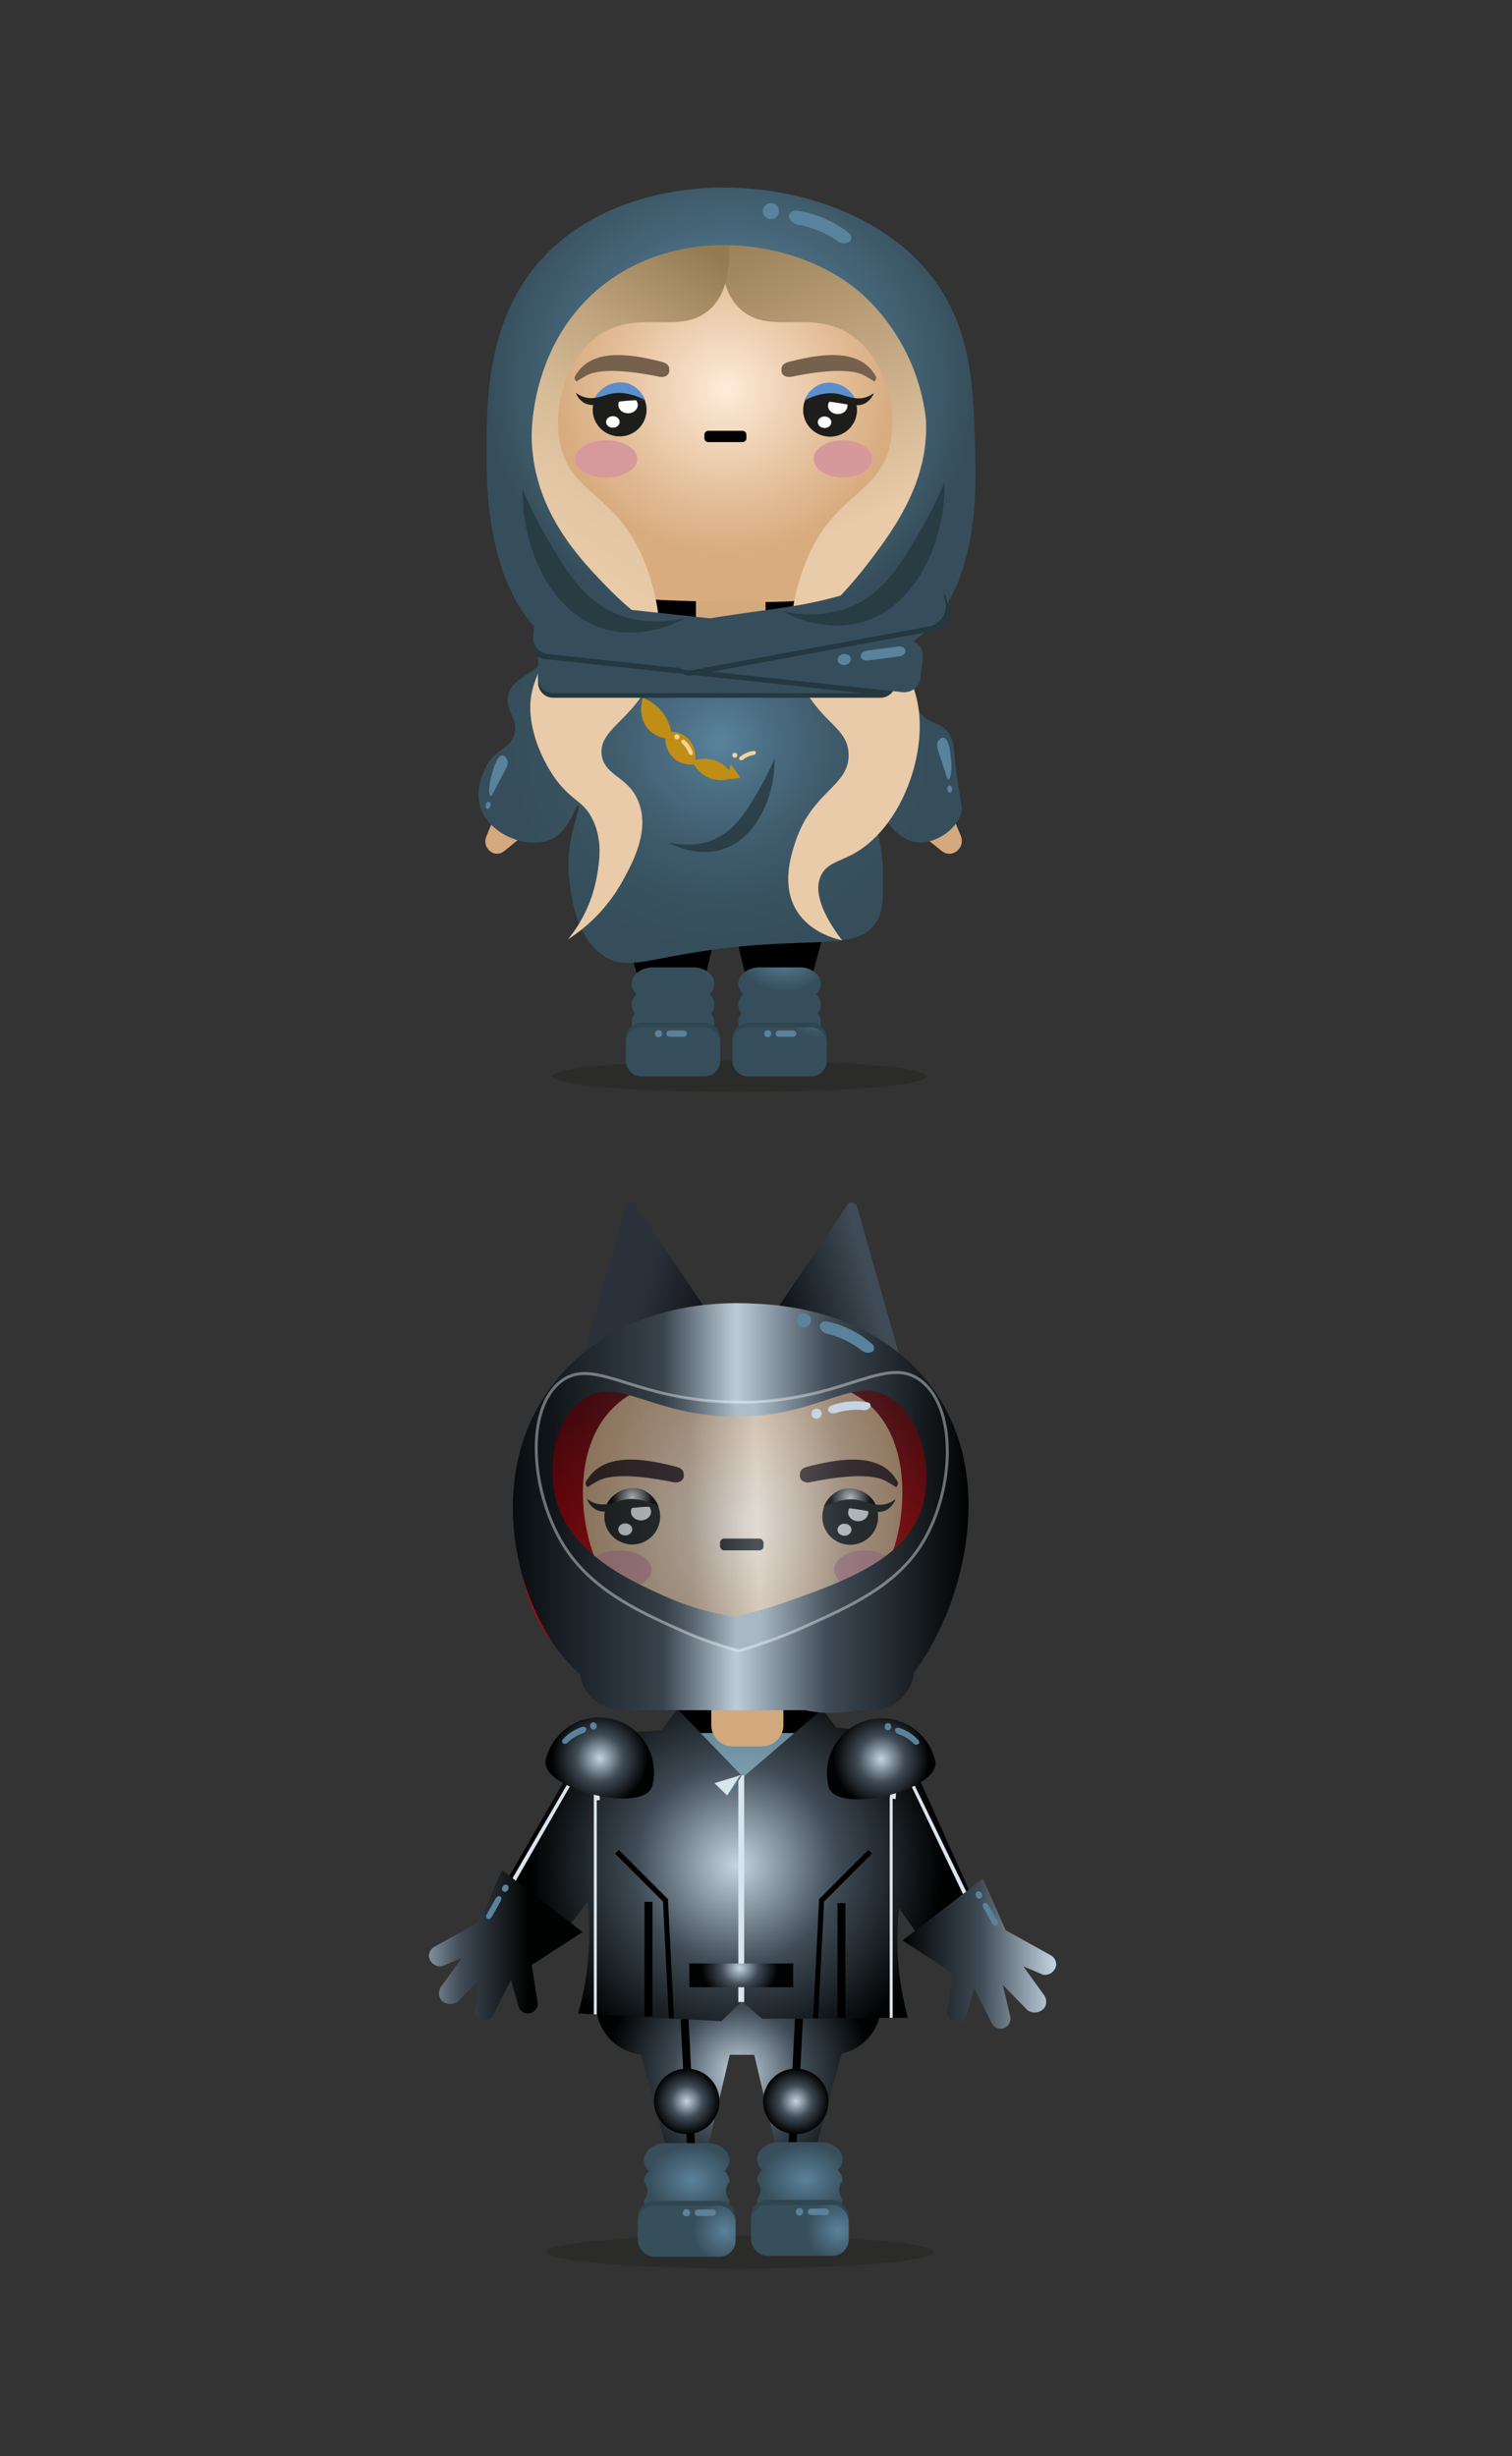 <svg id="Layer_1" data-name="Layer 1" xmlns="http://www.w3.org/2000/svg" xmlns:xlink="http://www.w3.org/1999/xlink" width="516" height="838" viewBox="0 0 516 838"><rect x="0" y="0" width="516" height="838" fill="#333333" stroke="none"/><defs><style>.cls-1{opacity:0.4;}.cls-2{fill:#1d1d1b;}.cls-3{fill:url(#radial-gradient);}.cls-4{fill:#d3a97d;}.cls-5{fill:url(#radial-gradient-2);}.cls-6{fill:#76614d;}.cls-7{fill:#010101;}.cls-8{fill:#fff;}.cls-9{fill:url(#radial-gradient-3);}.cls-10{fill:url(#radial-gradient-4);}.cls-11{fill:#d6999c;}.cls-12{fill:#d5999c;}.cls-13{fill:url(#radial-gradient-5);}.cls-14,.cls-17{fill:#25373f;}.cls-14{isolation:isolate;opacity:0.8;}.cls-15{fill:url(#linear-gradient);}.cls-16{fill:url(#linear-gradient-2);}.cls-18{fill:#364e5b;}.cls-19{fill:url(#radial-gradient-6);}.cls-20{fill:#59839c;}.cls-21{fill:url(#radial-gradient-7);}.cls-22{fill:#2f454f;}.cls-23{fill:url(#radial-gradient-8);}.cls-24{fill:url(#radial-gradient-9);}.cls-25{fill:url(#radial-gradient-10);}.cls-26{fill:url(#radial-gradient-11);}.cls-27{fill:#f4d494;}.cls-28{fill:url(#linear-gradient-3);}.cls-29{fill:url(#linear-gradient-4);}.cls-30{fill:#1d1e1c;}.cls-31{fill:url(#radial-gradient-12);}.cls-32{fill:#d2a87d;}.cls-33{fill:url(#radial-gradient-13);}.cls-34{fill:#351e1e;}.cls-35{fill:url(#radial-gradient-14);}.cls-36{fill:url(#radial-gradient-15);}.cls-37{fill:#d4989b;}.cls-38{fill:#d3989b;}.cls-39{fill:url(#radial-gradient-16);}.cls-40{fill:url(#radial-gradient-17);}.cls-41{fill:url(#radial-gradient-18);}.cls-42{fill:url(#radial-gradient-19);}.cls-43{fill:#d9e5ec;}.cls-44{fill:url(#radial-gradient-20);}.cls-45{fill:url(#radial-gradient-21);}.cls-46{fill:url(#radial-gradient-22);}.cls-47{fill:#5a839b;}.cls-48{fill:#597a86;}.cls-49{fill:url(#linear-gradient-5);}.cls-50{fill:url(#linear-gradient-6);}.cls-51{fill:url(#linear-gradient-7);}.cls-52{fill:url(#linear-gradient-8);}.cls-53{fill:url(#linear-gradient-9);}.cls-54{stroke:#fff;stroke-miterlimit:10;opacity:0.4;fill:url(#linear-gradient-10);}.cls-55{fill:#c6d5e1;}.cls-56{fill:url(#radial-gradient-23);}.cls-57{fill:url(#radial-gradient-24);}.cls-58{fill:url(#radial-gradient-25);}.cls-59{fill:url(#radial-gradient-26);}</style><radialGradient id="radial-gradient" cx="255.12" cy="-4907.47" r="55.08" gradientTransform="matrix(0.91, 0, 0, -0.9, 15.22, -4164.88)" gradientUnits="userSpaceOnUse"><stop offset="0" stop-color="#9ec9ed"/><stop offset="0.19" stop-color="#81a8ca"/><stop offset="0.43" stop-color="#6084a4"/><stop offset="0.65" stop-color="#496989"/><stop offset="0.85" stop-color="#3b5a78"/><stop offset="1" stop-color="#365472"/></radialGradient><radialGradient id="radial-gradient-2" cx="255.32" cy="-4775.23" r="68.06" gradientTransform="matrix(0.91, 0, 0, -0.9, 15.22, -4164.88)" gradientUnits="userSpaceOnUse"><stop offset="0" stop-color="#feecda"/><stop offset="0.15" stop-color="#f7e0c9"/><stop offset="0.67" stop-color="#e1bb94"/><stop offset="0.92" stop-color="#d9ac80"/></radialGradient><radialGradient id="radial-gradient-3" cx="546.84" cy="-4820.99" r="7.26" gradientTransform="matrix(0.91, 0.09, 0.09, -0.9, 244.14, -4247.36)" gradientUnits="userSpaceOnUse"><stop offset="0" stop-color="#fff"/><stop offset="0.11" stop-color="#d9e5f3"/><stop offset="0.24" stop-color="#b3cbe7"/><stop offset="0.37" stop-color="#93b5dd"/><stop offset="0.51" stop-color="#7aa4d5"/><stop offset="0.66" stop-color="#6998cf"/><stop offset="0.81" stop-color="#5e91cc"/><stop offset="1" stop-color="#5b8fcb"/></radialGradient><radialGradient id="radial-gradient-4" cx="-2023.46" cy="-5098.57" r="7.24" gradientTransform="matrix(-0.9, 0.09, -0.09, -0.89, -2075.52, -4244.64)" xlink:href="#radial-gradient-3"/><radialGradient id="radial-gradient-5" cx="253.38" cy="-4908.94" r="79.62" gradientTransform="matrix(0.91, 0, 0, -0.9, 15.22, -4164.88)" gradientUnits="userSpaceOnUse"><stop offset="0" stop-color="#59839c"/><stop offset="0.23" stop-color="#4b6e83"/><stop offset="0.5" stop-color="#405c6d"/><stop offset="0.76" stop-color="#385260"/><stop offset="1" stop-color="#364e5b"/></radialGradient><linearGradient id="linear-gradient" x1="-2107.67" y1="-4837.52" x2="-2058.63" y2="-4732.62" gradientTransform="translate(-1824.27 -4654.3) rotate(180)" gradientUnits="userSpaceOnUse"><stop offset="0" stop-color="#e9cba9"/><stop offset="1" stop-color="#937a51"/></linearGradient><linearGradient id="linear-gradient-2" x1="291.55" y1="-4890.91" x2="379.66" y2="-4752.37" gradientTransform="matrix(1, 0, 0, -1, -117.78, -4654.3)" gradientUnits="userSpaceOnUse"><stop offset="0" stop-color="#e9cba9"/><stop offset="0.27" stop-color="#e9cba9"/><stop offset="0.41" stop-color="#e4c7a4"/><stop offset="0.58" stop-color="#d7ba96"/><stop offset="0.75" stop-color="#c0a57f"/><stop offset="0.93" stop-color="#a1875f"/><stop offset="1" stop-color="#937a51"/></linearGradient><radialGradient id="radial-gradient-6" cx="257.35" cy="-4773.93" r="91.37" gradientTransform="matrix(0.91, 0, 0, -0.9, 15.22, -4164.88)" gradientUnits="userSpaceOnUse"><stop offset="0" stop-color="#59839c"/><stop offset="0.22" stop-color="#567e96"/><stop offset="0.52" stop-color="#4c7084"/><stop offset="0.87" stop-color="#3d5867"/><stop offset="1" stop-color="#364e5b"/></radialGradient><radialGradient id="radial-gradient-7" cx="12.39" cy="-4990.85" r="12.74" gradientTransform="matrix(1.17, 0, 0, -0.9, 253.31, -4164.88)" gradientUnits="userSpaceOnUse"><stop offset="0" stop-color="#59839c"/><stop offset="0.51" stop-color="#466679"/><stop offset="1" stop-color="#364e5b"/></radialGradient><radialGradient id="radial-gradient-8" cx="289.45" cy="-5009.34" r="11.74" gradientTransform="matrix(0.91, 0, 0, -0.9, 15.22, -4164.88)" xlink:href="#radial-gradient-7"/><radialGradient id="radial-gradient-9" cx="258.35" cy="-4990.85" r="12.74" gradientTransform="matrix(0.91, 0, 0, -0.9, 15.22, -4164.88)" xlink:href="#radial-gradient-7"/><radialGradient id="radial-gradient-10" cx="258.35" cy="-5009.34" r="11.74" gradientTransform="matrix(0.91, 0, 0, -0.9, 15.22, -4164.88)" xlink:href="#radial-gradient-7"/><radialGradient id="radial-gradient-11" cx="1162.93" cy="-5063.83" fx="1175.373" fy="-5045.554" r="22.1" gradientTransform="matrix(0.83, 0.31, 0.32, -0.85, 890.89, -4388.93)" gradientUnits="userSpaceOnUse"><stop offset="0" stop-color="#edc95c"/><stop offset="0.38" stop-color="#dbb140"/><stop offset="1" stop-color="#c08d15"/></radialGradient><linearGradient id="linear-gradient-3" x1="-589.76" y1="315.57" x2="-547.53" y2="315.57" gradientTransform="matrix(0.91, -0.26, 0.3, 1.06, 700.29, -39.25)" gradientUnits="userSpaceOnUse"><stop offset="0" stop-color="#010202"/><stop offset="1" stop-color="#3f4b56"/></linearGradient><linearGradient id="linear-gradient-4" x1="-2973.98" y1="-263.34" x2="-2931.76" y2="-263.34" gradientTransform="matrix(-0.91, -0.26, -0.3, 1.06, -2529.57, -39.25)" gradientUnits="userSpaceOnUse"><stop offset="0" stop-color="#010202"/><stop offset="1" stop-color="#2c323c"/></linearGradient><radialGradient id="radial-gradient-12" cx="252.96" cy="644.43" r="103.83" gradientUnits="userSpaceOnUse"><stop offset="0" stop-color="#a3cde1"/><stop offset="1" stop-color="#374e5b"/></radialGradient><radialGradient id="radial-gradient-13" cx="253.15" cy="-5176.01" r="64.14" gradientTransform="matrix(1, 0, 0, -1, 0, -4656.19)" gradientUnits="userSpaceOnUse"><stop offset="0" stop-color="#fdebd9"/><stop offset="0.15" stop-color="#f6dfc8"/><stop offset="0.67" stop-color="#e0ba94"/><stop offset="0.92" stop-color="#d8ab80"/></radialGradient><radialGradient id="radial-gradient-14" cx="290.14" cy="511" r="6.75" gradientUnits="userSpaceOnUse"><stop offset="0" stop-color="#fff"/><stop offset="1"/></radialGradient><radialGradient id="radial-gradient-15" cx="215.77" cy="510.9" r="6.75" xlink:href="#radial-gradient-14"/><radialGradient id="radial-gradient-16" cx="252.03" cy="707.36" r="44.93" gradientUnits="userSpaceOnUse"><stop offset="0" stop-color="#c4d5e1"/><stop offset="0.49" stop-color="#3f4b56"/><stop offset="1" stop-color="#010202"/></radialGradient><radialGradient id="radial-gradient-17" cx="234.35" cy="716.98" r="11.17" xlink:href="#radial-gradient-16"/><radialGradient id="radial-gradient-18" cx="271.59" cy="716.98" r="11.17" xlink:href="#radial-gradient-16"/><radialGradient id="radial-gradient-19" cx="251.27" cy="636.35" r="70" xlink:href="#radial-gradient-16"/><radialGradient id="radial-gradient-20" cx="350.35" cy="1299.79" r="14.04" gradientTransform="translate(-69.92 -394.32) scale(0.92 0.82)" xlink:href="#radial-gradient-16"/><radialGradient id="radial-gradient-21" cx="204.66" cy="599.88" r="16.31" xlink:href="#radial-gradient-16"/><radialGradient id="radial-gradient-22" cx="-1877.43" cy="600.2" r="16.31" gradientTransform="matrix(-1, 0, 0, 1, -1576.68, 0)" xlink:href="#radial-gradient-16"/><linearGradient id="linear-gradient-5" x1="135.29" y1="663.69" x2="180.18" y2="663.69" xlink:href="#radial-gradient-16"/><linearGradient id="linear-gradient-6" x1="-1781.83" y1="666.58" x2="-1729.34" y2="666.58" gradientTransform="matrix(-1, 0, 0, 1, -1421.39, 0)" xlink:href="#radial-gradient-16"/><linearGradient id="linear-gradient-7" x1="-1888.92" y1="566.62" x2="-1888.21" y2="451.6" gradientTransform="matrix(-1, 0, 0, 1, -1672.82, 0)" gradientUnits="userSpaceOnUse"><stop offset="0.01" stop-color="#570005"/><stop offset="0.02" stop-color="#680005"/><stop offset="0.04" stop-color="#8e0005"/><stop offset="0.06" stop-color="#ab0005"/><stop offset="0.08" stop-color="#c00005"/><stop offset="0.09" stop-color="#cd0005"/><stop offset="0.11" stop-color="#d10005"/><stop offset="0.26" stop-color="#bc0005"/><stop offset="0.58" stop-color="#850005"/><stop offset="1" stop-color="#330106"/></linearGradient><linearGradient id="linear-gradient-8" x1="101.44" y1="561.23" x2="113.54" y2="449.26" gradientTransform="translate(180.65)" xlink:href="#linear-gradient-7"/><linearGradient id="linear-gradient-9" x1="165.88" y1="574.54" x2="319.83" y2="574.54" gradientTransform="translate(7.47 -48.23) scale(1.01 0.98)" gradientUnits="userSpaceOnUse"><stop offset="0" stop-color="#080c0f"/><stop offset="0.33" stop-color="#38434d"/><stop offset="0.49" stop-color="#bccdd9"/><stop offset="0.69" stop-color="#3f4b56"/><stop offset="1" stop-color="#010202"/></linearGradient><linearGradient id="linear-gradient-10" x1="188.44" y1="516.77" x2="331.41" y2="513.46" gradientTransform="matrix(1, 0, 0, 1, 0, 0)" xlink:href="#linear-gradient-9"/><radialGradient id="radial-gradient-23" cx="96.77" cy="-5399.74" r="12.01" gradientTransform="matrix(1.29, 0, 0, -1, 149.99, -4656.19)" gradientUnits="userSpaceOnUse"><stop offset="0" stop-color="#5a839b"/><stop offset="0.51" stop-color="#486679"/><stop offset="1" stop-color="#374e5b"/></radialGradient><radialGradient id="radial-gradient-24" cx="285.96" cy="-5417.16" r="11.06" gradientTransform="matrix(1, 0, 0, -1, 0, -4656.19)" xlink:href="#radial-gradient-23"/><radialGradient id="radial-gradient-25" cx="66.84" cy="-5400.05" r="12.01" xlink:href="#radial-gradient-23"/><radialGradient id="radial-gradient-26" cx="247.36" cy="-5417.48" r="11.06" gradientTransform="matrix(1, 0, 0, -1, 0, -4656.19)" xlink:href="#radial-gradient-23"/></defs><g id="Layer_2" data-name="Layer 2"><g class="cls-1"><ellipse class="cls-2" cx="252.38" cy="367.23" rx="63.85" ry="5.36"/></g></g><g id="Layer_5" data-name="Layer 5"><path d="M200.9,125.67h93a7.47,7.47,0,0,1,7.51,7.44v86.26a7.48,7.48,0,0,1-7.51,7.45h-93a7.48,7.48,0,0,1-7.51-7.45V133.11A7.47,7.47,0,0,1,200.9,125.67Z"/></g><g id="Layer_1-2" data-name="Layer 1"><path d="M225.86,363.15l-13-47.09a3.88,3.88,0,0,1,2.64-4.82,3.76,3.76,0,0,1,.94-.15l24.35-.95a4.18,4.18,0,0,1,4.31,4.05,3.88,3.88,0,0,1-.1,1l-11.42,48.05C232.69,367.28,227,367.2,225.86,363.15Z"/><path d="M269.16,362.07,282,315.23a3.85,3.85,0,0,0-2.6-4.8,4,4,0,0,0-1-.17l-24.21-.92a4.16,4.16,0,0,0-4.29,4,4,4,0,0,0,.1,1l11.35,47.79C262.39,366.17,268.06,366.09,269.16,362.07Z"/><path class="cls-3" d="M218.65,216H276.1A20.13,20.13,0,0,1,296.3,236v61.72a20.13,20.13,0,0,1-20.2,20.05H218.65a20.13,20.13,0,0,1-20.2-20.05V236A20.13,20.13,0,0,1,218.65,216Z"/><path class="cls-4" d="M166,285.35l19.17-46.63a3.88,3.88,0,0,1,5-2.29,3.79,3.79,0,0,1,1,.52L211,251.61a4.37,4.37,0,0,1,.79,6.17,4.92,4.92,0,0,1-.63.66l-39.05,31.94C168.81,293.05,164.33,289.35,166,285.35Z"/><path class="cls-4" d="M327.88,285.16,307.71,237.1a4.13,4.13,0,0,0-5.31-2.37,3.75,3.75,0,0,0-.95.5l-20.92,15.15a4.45,4.45,0,0,0-.89,6.27,4.7,4.7,0,0,0,.73.75l41.07,33C324.9,293.1,329.61,289.3,327.88,285.16Z"/><path class="cls-4" d="M244.32,195.59h10.13a6.8,6.8,0,0,1,6.82,6.77v9a6.8,6.8,0,0,1-6.82,6.77H244.32a6.8,6.8,0,0,1-6.82-6.77v-9A6.8,6.8,0,0,1,244.32,195.59Z"/><path class="cls-5" d="M268.91,205.22c-10.79.44-31.62.05-42.76-.48-24.87-1.18-48.46-20.06-43.11-46.07a143,143,0,0,0,2.32-24.93c-.24-25.71,15.79-44,42.49-44.22,12-.08,29.8.4,42.88.39,29.2,0,45.46,20.55,40.86,48.64-1.21,7.35-.41,15.91.73,22.41C316.66,185.77,293,204.22,268.91,205.22Z"/><path class="cls-6" d="M196.72,130.19a2,2,0,0,1-.63-1.49c.12-.25.25-.5.38-.74.33-.57.77-1.09,1.14-1.65l.4-.43c6.44-7.22,19.18-4.58,27.58-2.49,2.12.54,2.86,1.25,2.83,3.06s-1.87,2.41-3.42,2.1c-5.67-1.16-20.15-3.85-25.69.07A22.58,22.58,0,0,0,196.72,130.19Z"/><path class="cls-6" d="M298.39,130.19a2,2,0,0,0,.63-1.49c-.12-.25-.24-.5-.38-.74-.33-.57-.77-1.09-1.14-1.65l-.4-.43c-6.43-7.22-19.18-4.58-27.58-2.49-2.12.54-2.86,1.25-2.83,3.06s1.87,2.41,3.42,2.1c5.67-1.16,20.16-3.85,25.69.07A23.48,23.48,0,0,1,298.39,130.19Z"/><path class="cls-7" d="M241.71,147H253.4a1.32,1.32,0,0,1,1.32,1.31v1.22a1.31,1.31,0,0,1-1.32,1.31H241.71a1.31,1.31,0,0,1-1.32-1.31v-1.22A1.32,1.32,0,0,1,241.71,147Z"/><ellipse class="cls-2" cx="283.28" cy="139.88" rx="9.19" ry="9.12"/><ellipse class="cls-8" cx="285.91" cy="138.45" rx="3.32" ry="2.84"/><ellipse class="cls-8" cx="281.4" cy="144.07" rx="2.31" ry="1.97"/><path class="cls-9" d="M274.58,136.61a9.66,9.66,0,0,1,5.3-5.49c4.38-1.66,9.27.67,11.3,3.83a7.36,7.36,0,0,1,.79,1.65Z"/><path class="cls-2" d="M274.58,136.58c5.43-2.71,9.29-2.66,11.82-2.1,2.7.62,5.63,2.17,9.1,1.05a8.91,8.91,0,0,0,2.74-1.45,7.07,7.07,0,0,1-2.51,3.23c-2.6,1.74-5.67.73-10.77,0A73.62,73.62,0,0,0,274.58,136.58Z"/><ellipse class="cls-2" cx="211.46" cy="139.78" rx="9.19" ry="9.12"/><ellipse class="cls-8" cx="214.34" cy="138.18" rx="3.32" ry="2.84"/><ellipse class="cls-8" cx="209.15" cy="143.97" rx="2.31" ry="1.97"/><path class="cls-10" d="M220.16,136.52a9.71,9.71,0,0,0-5.3-5.5c-4.38-1.66-9.28.67-11.31,3.84a7.05,7.05,0,0,0-.78,1.64Z"/><path class="cls-2" d="M220.16,136.48c-5.44-2.71-9.29-2.66-11.83-2.09-2.69.62-5.63,2.16-9.1,1.05A9.1,9.1,0,0,1,196.5,134a6.93,6.93,0,0,0,2.5,3.23c2.61,1.75,5.67.73,10.77,0A73.65,73.65,0,0,1,220.16,136.48Z"/><ellipse class="cls-11" cx="206.84" cy="156.59" rx="10.63" ry="6.36"/><ellipse class="cls-12" cx="287.65" cy="156.59" rx="9.98" ry="6.36"/></g><g id="Layer_6" data-name="Layer 6"><path class="cls-13" d="M164.06,275.74c-2.59-7.6,2.42-15.21,2.7-15.64,3.4-5,6.93-4.59,8.55-8.93,2.14-5.71-3.23-8.45-1.8-14.27,1.29-5.24,6.13-5.2,17.1-15.19,5.8-5.28,4.54-5.38,7.66-7.59,7.5-5.36,20.77-9,28.35-3.58,7.31,5.25,3.6,14.84,11.26,19.21,5.81,3.32,13.13.75,15.3,0,12.85-4.5,12.09-16.27,22.95-19.21,9.48-2.56,19.22,3.92,22.06,5.81a29.37,29.37,0,0,1,10.35,10.71c3.88,7.32,1.37,11.51,5.85,16.53,3.76,4.22,6.55,2.42,9.45,6.7,1.88,2.75,1.38,4.26,2.7,14.28,1.37,10.38,2.25,10.92,1.35,13.4-2,5.59-9.2,10.23-15.3,9.38-9.58-1.36-14.18-15.92-15.75-15.19-1.42.66,4.51,11.6,4.5,26.8,0,8.07,0,12.07-2.25,15.63-6.08,9.66-20.51,5.22-51.76,8.93-26.16,3.11-33.51,8.3-41.86,2.24-9-6.52-10.54-19.87-11.25-25.91-1.54-13.16,4.4-24.56,3.12-25-1.07-.38-2.76,8.65-9.45,11.61C180.38,289.8,167.25,285.09,164.06,275.74Z"/><path class="cls-14" d="M264.33,258.84a40.66,40.66,0,0,1-2.67,15c-1,2.42-4,9.81-10.87,14-10.22,6.21-21,.55-22.72-.37,5,1.12,12.46,1.59,19.12-3,5-3.44,8.13-8.69,11.82-15A88.53,88.53,0,0,0,264.33,258.84Z"/></g><g id="Layer_3" data-name="Layer 3"><path class="cls-15" d="M247.24,75.33c-1.76,10.55-2.06,23.32,5.47,30.2,10,9.17,24.7-.45,38.09,9,10.66,7.51,15.47,23.58,13.17,36.12-3.31,18-18.67,17.26-28.29,39.48-1.77,4.11-11.26,26.92-1.2,44.87,6.83,12.24,15.14,13.65,15.12,22.72,0,10.64-12.47,12.26-18.14,29.49-1.53,4.64-4.94,15,.53,23.7,4.46,7.06,12.42,9.27,15.39,9.93-5.15-6.83-10.26-15.7-7.19-22.14,2-4.14,6.11-4.67,10.92-7.28,15.14-8.22,23.76-29.91,22.69-46.51-.91-13.88-7.76-17.38-5.44-28.56,1.82-8.79,7.5-9,14.18-18.77,17.93-26.16,5.42-65.68,2.3-75.55-1-3-2.11-6.09-2.11-6.09-1-2.72-5.55-14.46-11.26-22.52-2.18-3.11-12.27-17.46-31.16-21.81C264.89,68,252.08,73.11,247.24,75.33Z"/><path class="cls-16" d="M247.74,75.33c1.77,10.55,2.06,23.32-5.46,30.2-10,9.17-24.7-.45-38.09,9C193.52,122,188.72,138.09,191,150.63c3.29,18,18.67,17.26,28.27,39.48,1.78,4.11,11.26,26.92,1.22,44.87-6.26,11.17-16.27,14.64-15.13,22.72,1,7.19,9.38,7.14,12.71,16.32,3.59,9.85-2.21,20.4-5.73,26.81a55.56,55.56,0,0,1-18.52,19.69,46.75,46.75,0,0,0,9.81-21.18c.88-5,2.18-12.41-1.38-19.71-3-6.2-6.46-6-11.88-12.81-.51-.62-7.77-9.93-9.19-21.94-1.51-12.73,5.48-16.28,5.44-28.55,0-10.62-4.24-12.16-10.69-29.39-1-2.56-13.76-37.83-5.78-64.93.89-3,2-5.93,2.11-6.09,1.38-3.46,5.8-13.73,17.23-25.51,9.89-10.19,15.49-16,25.15-18.82C229.07,67.34,242.22,72.66,247.74,75.33Z"/></g><g id="Layer_4" data-name="Layer 4"><path class="cls-17" d="M188.85,221.44H300.44a5.21,5.21,0,0,1,5.23,5.19v6.26a5.21,5.21,0,0,1-5.23,5.19H188.85a5.21,5.21,0,0,1-5.22-5.19v-6.26A5.2,5.2,0,0,1,188.85,221.44Z"/><path class="cls-18" d="M188.85,219.88H300.44a5.21,5.21,0,0,1,5.23,5.19v6.25a5.21,5.21,0,0,1-5.23,5.19H188.85a5.2,5.2,0,0,1-5.22-5.19v-6.25A5.2,5.2,0,0,1,188.85,219.88Z"/><path class="cls-19" d="M255.79,228.19a143.21,143.21,0,0,0,40.1-35.53c8.76-11.45,20.7-27.45,20.15-48.06,0-.87-.06-1.55-.08-1.86a68.47,68.47,0,0,0-20.33-41.05C275.18,81.94,233,75.23,205.12,97.83c-24,19.45-23.73,49.54-23.68,51.7.63,25.06,16.5,41.3,26.6,51.64a108.86,108.86,0,0,0,43.62,27h-28c-7.87.8-19.73.67-30.79-5.69-27.12-15.63-26.89-55.83-26.81-70.14.09-16.61.25-44.75,20-65.25,33-34.3,103.24-29,131.57,6.83,14,17.67,14.56,38.72,15.08,57.46.5,17.55,1.46,51.26-21.47,67.81-9.74,7-20.64,8.69-28.14,8.95Z"/><path class="cls-17" d="M187.72,209.35l113.94,12.23a4.87,4.87,0,0,1,4.35,5.36l-.63,5.84a4.9,4.9,0,0,1-5.41,4.31L186,224.87a4.87,4.87,0,0,1-4.35-5.36l.63-5.84A4.91,4.91,0,0,1,187.72,209.35Z"/><path class="cls-18" d="M188.92,205.24l121,13a5.62,5.62,0,0,1,5,6.19l-.73,6.73a5.66,5.66,0,0,1-6.24,5l-121-13a5.63,5.63,0,0,1-5-6.19l.74-6.74A5.65,5.65,0,0,1,188.92,205.24Z"/><path class="cls-17" d="M233.53,216.69,318,201.11a4.39,4.39,0,0,1,5.12,3.5l1,5.16a4.36,4.36,0,0,1-3.52,5.09l-84.45,15.58A4.4,4.4,0,0,1,231,227l-1-5.17A4.38,4.38,0,0,1,233.53,216.69Z"/><path class="cls-18" d="M317,213.75l-80.55,14.86a7.06,7.06,0,0,1-8.26-5.59l-1.31-7c-.71-3.81,28.69-6.76,44-9.25A144.19,144.19,0,0,0,313.05,193a7.31,7.31,0,0,1,5.31,1.11,7,7,0,0,1,2.95,4.5l1.31,7A7,7,0,0,1,317,213.75Z"/><path class="cls-14" d="M322.36,164.48a62.55,62.55,0,0,1-4.1,23.08c-1.46,3.73-6.08,15.05-16.69,21.47-15.68,9.49-32.25.85-34.86-.57,7.72,1.73,19.12,2.44,29.34-4.54,7.72-5.27,12.47-13.37,18.14-23A137.5,137.5,0,0,0,322.36,164.48Z"/><path class="cls-14" d="M178.34,166.9a62.55,62.55,0,0,0,4.1,23.08c1.46,3.73,6.08,15.06,16.69,21.47,15.68,9.49,32.25.85,34.86-.57-7.71,1.73-19.12,2.44-29.34-4.53-7.72-5.28-12.47-13.37-18.14-23.06A136,136,0,0,1,178.34,166.9Z"/><path class="cls-20" d="M322,251.69c2,.29,2.43,6.17,2.5,6.92.45,3.92.05,7.19-.89,7.29-.46.05-.57-1.29-2.5-6.91-1.1-3.19-1.78-4.81-.92-6.15C320.56,252.28,321.29,251.56,322,251.69Z"/><ellipse class="cls-20" cx="324.09" cy="269.25" rx="0.81" ry="1.23" transform="translate(-28.7 38.88) rotate(-6.58)"/><path class="cls-20" d="M171.45,257.76c-2,0-3.39,5.7-3.6,6.42-1.08,3.8-1.25,7.09-.3,7.35.45.12.77-1.19,3.6-6.42,1.61-3,2.54-4.47,1.91-5.92C172.81,258.6,172.2,257.78,171.45,257.76Z"/><ellipse class="cls-20" cx="166.57" cy="274.81" rx="1.23" ry="0.81" transform="translate(-143.58 358.89) rotate(-73.95)"/><path class="cls-21" d="M278.48,339.21a4.87,4.87,0,0,0,1.67-3.55c0-3.07-3.24-5.59-7.21-5.59H259.18c-4,0-7.22,2.48-7.22,5.59a4.9,4.9,0,0,0,1.67,3.55,4.87,4.87,0,0,0-1.67,3.55,4.66,4.66,0,0,0,1.12,3,4.63,4.63,0,0,0-1.12,3c0,3.06,3.24,5.59,7.22,5.59h13.76c4,0,7.21-2.48,7.21-5.59a4.7,4.7,0,0,0-1.13-3,4.73,4.73,0,0,0,1.13-3A4.87,4.87,0,0,0,278.48,339.21Z"/><path class="cls-22" d="M255.37,349h21.39a5.4,5.4,0,0,1,5.42,5.38v6a5.4,5.4,0,0,1-5.42,5.38H255.37a5.39,5.39,0,0,1-5.41-5.38v-6A5.39,5.39,0,0,1,255.37,349Z"/><path class="cls-23" d="M255.37,350.52h21.39a5.39,5.39,0,0,1,5.42,5.37v6a5.39,5.39,0,0,1-5.42,5.37H255.37a5.39,5.39,0,0,1-5.41-5.37v-6A5.39,5.39,0,0,1,255.37,350.52Z"/><path class="cls-24" d="M242.11,339.21a4.87,4.87,0,0,0,1.67-3.55c0-3.07-3.24-5.59-7.21-5.59H222.81c-4,0-7.22,2.48-7.22,5.59a4.88,4.88,0,0,0,1.68,3.55,4.84,4.84,0,0,0-1.68,3.55,4.73,4.73,0,0,0,1.13,3,4.7,4.7,0,0,0-1.13,3c0,3.06,3.25,5.59,7.22,5.59h13.76c4,0,7.21-2.48,7.21-5.59a4.63,4.63,0,0,0-1.12-3,4.66,4.66,0,0,0,1.12-3A4.87,4.87,0,0,0,242.11,339.21Z"/><path class="cls-22" d="M219,349h21.39a5.4,5.4,0,0,1,5.42,5.38v6a5.4,5.4,0,0,1-5.42,5.38H219a5.39,5.39,0,0,1-5.41-5.38v-6A5.39,5.39,0,0,1,219,349Z"/><path class="cls-25" d="M219,350.52h21.39a5.39,5.39,0,0,1,5.42,5.37v6a5.39,5.39,0,0,1-5.42,5.37H219a5.39,5.39,0,0,1-5.41-5.37v-6A5.39,5.39,0,0,1,219,350.52Z"/><path class="cls-26" d="M219.39,238.08a15.64,15.64,0,0,1,9.69,11.55,8.59,8.59,0,0,1,6.37,3.1,9,9,0,0,1,1.81,6.61,11.27,11.27,0,0,1,7,.24,11.07,11.07,0,0,1,4.57,3.24,8.22,8.22,0,0,1,9.68-7,8.1,8.1,0,0,1,2.5-5.28,7.76,7.76,0,0,1,5.56-2.08,12.28,12.28,0,0,1,9.22-10.39c1.25,3.89.35,7.89-2.31,10.09a8.33,8.33,0,0,1-4.95,1.8,9.27,9.27,0,0,1-2.62,5,9,9,0,0,1-5.21,2.49,12.42,12.42,0,0,1-5.44,6.72,12.28,12.28,0,0,1-6.46,1.62,10.65,10.65,0,0,1-6.15-.14,10.76,10.76,0,0,1-5.82-4.85,8.87,8.87,0,0,1-6.69-1.91,9.24,9.24,0,0,1-3.09-7,10.21,10.21,0,0,1-5.9-3.22C217.26,244.25,219.3,238.32,219.39,238.08Z"/><path class="cls-27" d="M257.32,257.57a7.88,7.88,0,0,0-2.21.69,8,8,0,0,0-1.62,1,.85.85,0,0,1-1.18-.17l0,0a.74.74,0,0,1,.15-.79,8.8,8.8,0,0,1,5-2.1.73.73,0,0,1,.49.38A.86.86,0,0,1,257.32,257.57Z"/><path class="cls-27" d="M249.92,257.8v-.09a.79.79,0,0,1,.73-.86h.1a.8.8,0,0,1,.87.72v.09a.81.81,0,0,1-.73.87h-.09A.81.81,0,0,1,249.92,257.8Z"/><path class="cls-27" d="M235.06,257.14a8.18,8.18,0,0,0-1.05-2.06,8.43,8.43,0,0,0-1.25-1.42.82.82,0,0,1,0-1.17l0,0a.8.8,0,0,1,.82,0A8.86,8.86,0,0,1,236.5,257a.76.76,0,0,1-.3.54A.89.89,0,0,1,235.06,257.14Z"/><path class="cls-27" d="M230.74,250.59l.1,0a.8.8,0,0,1,1,.57l0,.09a.79.79,0,0,1-.57,1l-.09,0a.8.8,0,0,1-1-.57l0-.09A.8.8,0,0,1,230.74,250.59Z"/><path class="cls-20" d="M265.81,351.63h4.83a1.06,1.06,0,0,1,1.07,1.06h0a1.06,1.06,0,0,1-1.07,1.05h-4.83a1.06,1.06,0,0,1-1.07-1.05h0A1.06,1.06,0,0,1,265.81,351.63Z"/><path class="cls-20" d="M263.13,352.22h0a1.2,1.2,0,0,1-.65,1.58h0a1.22,1.22,0,0,1-1.59-.65h0a1.19,1.19,0,0,1,.65-1.57h0A1.22,1.22,0,0,1,263.13,352.22Z"/><path class="cls-20" d="M228.51,351.63h4.83a1.06,1.06,0,0,1,1.07,1.06h0a1.05,1.05,0,0,1-1.07,1.05h-4.83a1.06,1.06,0,0,1-1.07-1.05h0A1.06,1.06,0,0,1,228.51,351.63Z"/><path class="cls-20" d="M225.83,352.22h0a1.2,1.2,0,0,1-.65,1.58h0a1.22,1.22,0,0,1-1.59-.65h0a1.21,1.21,0,0,1,.65-1.57h0A1.22,1.22,0,0,1,225.83,352.22Z"/><path class="cls-20" d="M286.27,82.58a34.54,34.54,0,0,0-14.3-6c-2-.55-3-2.29-2.62-3.42a2.49,2.49,0,0,1,2.44-1.3,37.09,37.09,0,0,1,18.32,8,2.37,2.37,0,0,1,.26,2C289.86,82.91,288.09,83.37,286.27,82.58Z"/><path class="cls-20" d="M261.18,70.08h0a2.75,2.75,0,0,1,3.87.08h0A2.7,2.7,0,0,1,265,74h0a2.75,2.75,0,0,1-3.87-.08h0A2.71,2.71,0,0,1,261.18,70.08Z"/><path class="cls-20" d="M306.51,220.6,295.9,222c-1.28.16-2.27,1-2.19,2h0c.08.91,1.2,1.52,2.51,1.36l10.58-1.36c1.29-.16,2.28-1,2.19-2h0C308.91,221,307.79,220.43,306.51,220.6Z"/><path class="cls-20" d="M290.16,224.1h0a2.39,2.39,0,0,0-3-.71h0a1.82,1.82,0,0,0-1.08,2.54h0a2.39,2.39,0,0,0,3,.72h0A1.83,1.83,0,0,0,290.16,224.1Z"/></g><path class="cls-28" d="M262.84,450,289.28,411c.88-1.31,2.77-.79,3.25.88l14.61,51.29c.44,1.56-.7,3-2.08,2.55l-41-12.23A2.35,2.35,0,0,1,262.84,450Z"/><path class="cls-29" d="M243.11,450,216.68,411c-.89-1.31-2.78-.79-3.26.88l-14.61,51.29c-.44,1.56.7,3,2.08,2.55l41-12.23A2.35,2.35,0,0,0,243.11,450Z"/><g id="Layer_2-2" data-name="Layer 2"><g class="cls-1"><ellipse class="cls-30" cx="252.5" cy="768.38" rx="66.13" ry="5.6"/></g></g><rect x="231.29" y="583.11" width="49.34" height="11.98"/><rect class="cls-31" x="202.29" y="591.31" width="101.34" height="106.26" rx="20.92"/><path class="cls-32" d="M168.66,663.73l19.86-48.66a4,4,0,0,1,5.14-2.4,4.27,4.27,0,0,1,1,.54l20.58,15.3a4.61,4.61,0,0,1,.82,6.45,4.66,4.66,0,0,1-.65.68L175,669C171.59,671.76,167,667.91,168.66,663.73Z"/><path class="cls-32" d="M336.34,663.53l-20.89-50.16a4.26,4.26,0,0,0-5.5-2.47,4.38,4.38,0,0,0-1,.52L287.3,627.23a4.68,4.68,0,0,0-.17,7.33l42.55,34.38C333.26,671.82,338.14,667.85,336.34,663.53Z"/><path class="cls-32" d="M249.8,570.9h10.49a7.28,7.28,0,0,1,7.06,7.48v10a7.28,7.28,0,0,1-7.06,7.49H249.8a7.28,7.28,0,0,1-7.06-7.49v-10A7.28,7.28,0,0,1,249.8,570.9Z"/><path class="cls-33" d="M275.27,580.1c-11.18.46-32.75,0-44.29-.5-25.76-1.23-50.19-20.93-44.64-48.08a152.66,152.66,0,0,0,2.4-26c-.25-26.83,16.34-45.95,44-46.15,12.4-.09,30.87.42,44.42.41,30.24,0,47.08,21.45,42.31,50.76-1.25,7.67-.42,16.61.75,23.39C324.72,559.8,300.21,579.05,275.27,580.1Z"/><path class="cls-34" d="M200.5,507.45a2.15,2.15,0,0,1-.65-1.56,8,8,0,0,1,.4-.77c.34-.6.79-1.14,1.17-1.72l.42-.45c6.67-7.53,19.86-4.78,28.57-2.59,2.19.55,3,1.29,2.93,3.18s-2,2.52-3.55,2.19c-5.87-1.21-20.87-4-26.61.08A23.72,23.72,0,0,0,200.5,507.45Z"/><path class="cls-34" d="M305.81,507.45a2.14,2.14,0,0,0,.64-1.56,7.94,7.94,0,0,0-.39-.77c-.35-.6-.79-1.14-1.17-1.72l-.42-.45c-6.66-7.53-19.87-4.78-28.57-2.59-2.19.55-3,1.29-2.93,3.18s1.94,2.52,3.54,2.19c5.87-1.21,20.88-4,26.61.08A25.4,25.4,0,0,1,305.81,507.45Z"/><rect class="cls-7" x="245.73" y="524.97" width="14.84" height="4.01" rx="1.37"/><circle class="cls-30" cx="290.15" cy="517.56" r="9.52"/><ellipse class="cls-8" cx="292.88" cy="516.07" rx="3.44" ry="2.97"/><ellipse class="cls-8" cx="288.2" cy="521.93" rx="2.39" ry="2.06"/><path class="cls-35" d="M281.14,514.15a10.1,10.1,0,0,1,5.49-5.73c4.54-1.74,9.61.69,11.71,4a7.66,7.66,0,0,1,.81,1.71Z"/><path class="cls-30" d="M281.14,514.12c5.63-2.84,9.62-2.78,12.25-2.19,2.79.64,5.83,2.26,9.42,1.09a8.91,8.91,0,0,0,2.83-1.52,7.29,7.29,0,0,1-2.59,3.38c-2.7,1.82-5.87.76-11.15,0A74.57,74.57,0,0,0,281.14,514.12Z"/><circle class="cls-30" cx="215.77" cy="517.46" r="9.52"/><ellipse class="cls-8" cx="218.75" cy="515.79" rx="3.44" ry="2.97"/><ellipse class="cls-8" cx="213.38" cy="521.83" rx="2.39" ry="2.06"/><path class="cls-36" d="M224.78,514.05a10.09,10.09,0,0,0-5.5-5.73c-4.53-1.74-9.6.7-11.7,4a7.69,7.69,0,0,0-.82,1.71Z"/><path class="cls-30" d="M224.78,514c-5.64-2.84-9.63-2.79-12.26-2.19-2.78.65-5.83,2.26-9.42,1.09a9.41,9.41,0,0,1-2.83-1.51,7.31,7.31,0,0,0,2.59,3.37c2.7,1.82,5.88.76,11.16,0A74.47,74.47,0,0,1,224.78,514Z"/><ellipse class="cls-37" cx="211.33" cy="535.62" rx="11.01" ry="6.63"/><ellipse class="cls-38" cx="295.02" cy="535.62" rx="10.34" ry="6.63"/><path class="cls-39" d="M300.75,683.85a17.27,17.27,0,0,0-17.27-17.27h-62.9A17.27,17.27,0,0,0,218.69,701l12,43.9c1.15,4.23,7.08,4.31,8,.12l10.36-43.92h8.35l10.08,42.79c1,4.17,6.88,4.08,8-.11l11.76-43.1A17.29,17.29,0,0,0,300.75,683.85Z"/><rect x="270.24" y="688.72" width="2.7" height="43.83" transform="translate(36.51 -12.9) rotate(2.92)"/><rect x="233.45" y="688.88" width="2.7" height="45.19" transform="translate(505.5 1410.08) rotate(177.08)"/><circle class="cls-40" cx="234.35" cy="716.98" r="11.17"/><circle class="cls-41" cx="271.59" cy="716.98" r="11.17"/><path class="cls-42" d="M167.82,650.49l18.85,16.29L200.47,649a98.85,98.85,0,0,1-3.17,38l48.89,2.63,7-6.83,6.92,6,49.72-.33a100.24,100.24,0,0,1-3-37.36q6.45,9.18,12.88,18.37l15-15.63-27.87-62.27-21.39-2.13-4.84-6.31-27,23.22-22.38-23.22q-2.78,3.61-5.54,7.25L201.53,592Q184.67,621.24,167.82,650.49Z"/><rect class="cls-43" x="251.96" y="605.79" width="2" height="77.3"/><path class="cls-43" d="M169.8,652.55l-1-1.22q16.43-28.17,32.84-56.36l.89.51Z"/><rect class="cls-43" x="202.1" y="591.85" width="2" height="22.43" transform="translate(-30.41 11.11) rotate(-2.92)"/><path class="cls-43" d="M333.13,655.63l1.06-1.1q-13.92-28.63-27.85-57.26l-.9.43Z"/><rect class="cls-43" x="304.2" y="591.36" width="2" height="22.43" transform="translate(579.36 1219.89) rotate(-177.08)"/><rect class="cls-43" x="202.66" y="613.65" width="1" height="73.64"/><rect class="cls-43" x="303.63" y="613.29" width="1" height="75.19"/><rect class="cls-44" x="235.24" y="669.92" width="35.45" height="8.12"/><path class="cls-45" d="M222.63,609.24c-2.44,10-38.8,1.2-36.36-8.84a18.71,18.71,0,1,1,36.36,8.84Z"/><path class="cls-46" d="M282.78,609.55c2.44,10,38.8,1.2,36.36-8.84a18.71,18.71,0,1,0-36.36,8.84Z"/><path class="cls-47" d="M311.92,595a14,14,0,0,0-2.84-2.2,13.36,13.36,0,0,0-2.66-1.17,1.39,1.39,0,0,1-.89-1.67,1,1,0,0,1,1.05-.47,14.49,14.49,0,0,1,7,4.47,1.11,1.11,0,0,1,0,.93A1.22,1.22,0,0,1,311.92,595Z"/><path class="cls-47" d="M302.36,588.17h0a1.05,1.05,0,0,1,1.57.21h0a1.32,1.32,0,0,1-.23,1.73h0a1.05,1.05,0,0,1-1.57-.22h0A1.31,1.31,0,0,1,302.36,588.17Z"/><path class="cls-47" d="M191.92,594.6a1.13,1.13,0,0,1,0-.93,14.47,14.47,0,0,1,7-4.47,1,1,0,0,1,1.06.47,1.39,1.39,0,0,1-.89,1.67,13.36,13.36,0,0,0-2.66,1.17,14,14,0,0,0-2.84,2.2A1.24,1.24,0,0,1,191.92,594.6Z"/><path class="cls-47" d="M203.42,589.64h0a1.05,1.05,0,0,1-1.57.22h0a1.32,1.32,0,0,1-.23-1.73h0a1.05,1.05,0,0,1,1.57-.21h0A1.32,1.32,0,0,1,203.42,589.64Z"/><polygon points="297.61 632.44 296.35 631.18 279.43 648.1 279.54 648.21 277.49 688.6 279.21 688.68 281.24 648.81 297.61 632.44"/><polygon points="209.89 632.44 211.15 631.18 228.06 648.1 227.95 648.21 230.01 688.6 228.28 688.68 226.25 648.81 209.89 632.44"/><rect x="285.81" y="649.33" width="2.7" height="39.14"/><rect x="219.95" y="648.93" width="2.7" height="39.14"/><polygon class="cls-48" points="244.49 608.59 248.82 613.15 253.15 605.79 244.49 608.59"/><polygon class="cls-43" points="243.83 608.4 248.16 612.64 252.5 605.79 243.83 608.4"/><path class="cls-49" d="M163.57,655.72l-14.95,8.33a3.81,3.81,0,0,0-2.25,3.48,4,4,0,0,0,4.41,3.39l6.84-2.9-7.11,9.87a4,4,0,0,0-.22,4.14c1,1.68,3.66,2.32,5.87,1q4.22-4.34,8.45-8.66L162,685.41a3.38,3.38,0,0,0,6.49,1.72l5.86-11.57,2.79,9.64a3.75,3.75,0,0,0,2.92,1.84,3.67,3.67,0,0,0,3.5-3.23l-2.1-13.36,17.37-11.25-27.51-21.12Z"/><path class="cls-50" d="M343.23,658.61l15,8.33a3.78,3.78,0,0,1,2.24,3.48,4,4,0,0,1-4.4,3.39l-6.85-2.9,7.12,9.87a4,4,0,0,1,.22,4.14,4.29,4.29,0,0,1-5.87,1l-8.46-8.66q1.31,5.53,2.59,11.07a3.55,3.55,0,0,1-2.94,3.87,3.51,3.51,0,0,1-3.56-2.15q-2.92-5.79-5.86-11.57-1.4,4.81-2.78,9.64a3.79,3.79,0,0,1-2.92,1.84,3.69,3.69,0,0,1-3.51-3.24l2.1-13.35L308,662.08,335.45,641Q339.35,649.79,343.23,658.61Z"/><path class="cls-47" d="M340.33,655.4l-3-5.35a1.28,1.28,0,0,0-1.53-.74h0c-.47.23-.56,1-.19,1.62l3,5.34c.37.65,1.05,1,1.53.75h0C340.61,656.77,340.7,656.05,340.33,655.4Z"/><path class="cls-47" d="M335,647.46h0a1.37,1.37,0,0,0-.26-1.75h0a1.06,1.06,0,0,0-1.59,0h0a1.36,1.36,0,0,0,.25,1.75h0A1.07,1.07,0,0,0,335,647.46Z"/><path class="cls-47" d="M166.34,654.73h0c.47.24,1.16-.1,1.52-.75l3-5.34c.37-.66.28-1.38-.19-1.62h0c-.47-.24-1.16.1-1.52.74l-3,5.35A1.16,1.16,0,0,0,166.34,654.73Z"/><path class="cls-47" d="M173.11,645.15h0a1.37,1.37,0,0,0,.26-1.75h0a1,1,0,0,0-1.59,0h0a1.35,1.35,0,0,0-.26,1.75h0A1.06,1.06,0,0,0,173.11,645.15Z"/><path class="cls-51" d="M250.39,472.22c-3.1-.75-26.31-6-40.72,7.7-13.62,13-11.92,35.86-7.75,48.61,4.69,14.35,13.74,20.89,21.2,45.72,1.12,3.74,1.89,6.84,2.37,8.88-8.81-1.9-22.94-6.6-34-19-24.3-27.11-11.61-66-9.63-71.71,2.82-8.17,7.83-22.7,22.14-31.77,18.75-11.89,46.62-9.1,50.17,0C255.53,464.25,253.11,468.66,250.39,472.22Z"/><path class="cls-52" d="M249.4,472.13a59,59,0,0,1,12.25-2c3.59-.2,23.72-1.32,35.59,9.72,12.89,12,12.3,34.72,7.76,48.61-4.87,14.91-14.33,21.16-21.2,45.72-1.05,3.74-1.74,6.85-2.16,8.91a68.35,68.35,0,0,0,30.83-19.5c25.81-29.05,13.41-68.85,12.63-71.22-2.41-7.32-7.43-22.45-22.14-31.77-16-10.12-41.36-12-50.18,0A19.34,19.34,0,0,0,249.4,472.13Z"/><path class="cls-53" d="M313.9,468.37c-19.92-21.82-48.62-23.19-56.48-23.57-7.7-.37-42-2-65.12,23.29-25.05,27.34-18.7,66-6.94,87a59.56,59.56,0,0,0,12.58,16.21,14.51,14.51,0,0,0,14.5,12.21h62.34a41.11,41.11,0,0,0,17.53,0h5a14.49,14.49,0,0,0,14.58-12.84,75.81,75.81,0,0,0,6.48-10.21C329.62,540.24,340.73,497.78,313.9,468.37Zm.5,46.75c-5.81,17.15-26.42,24.48-45.77,31.36a136.5,136.5,0,0,1-18.23,5.09,92.6,92.6,0,0,1-24.16-7.21c-12.06-5.49-32.76-14.91-36.87-34.33-2.21-10.4-.14-26,9.74-32.64,12.12-8.12,23.22,5.78,51.71,5.94,29.33.16,40.13-14.45,53-6.36C314.92,484,318.73,502.35,314.4,515.12Z"/><path class="cls-47" d="M294.44,461.07A31.45,31.45,0,0,0,282,455c-1.77-.6-2.58-2.18-2.14-3.14a2.24,2.24,0,0,1,2.25-1A33.73,33.73,0,0,1,298,458.93a2,2,0,0,1,.12,1.8C297.63,461.58,296,461.87,294.44,461.07Z"/><path class="cls-47" d="M272.72,448.68h0a2.52,2.52,0,0,1,3.46.3h0a2.31,2.31,0,0,1-.29,3.34h0a2.52,2.52,0,0,1-3.46-.3h0A2.32,2.32,0,0,1,272.72,448.68Z"/><path class="cls-54" d="M314.36,471.16c12.78,9.86,11.09,38.95-.29,56.42-9.05,13.88-24.39,20.71-40.69,28a152.87,152.87,0,0,1-21.2,7.63,132.43,132.43,0,0,1-20.34-7.2c-12.68-5.7-28.54-12.8-38.15-26.71-12.27-17.76-15.1-47.73-2.46-57.79,11.61-9.24,25.47,6.93,61,6.93C288.17,478.42,302.21,461.79,314.36,471.16Z"/><path class="cls-55" d="M295,481.18a22.92,22.92,0,0,0-5.49,0,22.61,22.61,0,0,0-4.44,1c-1.31.3-2.41-.35-2.5-1.11a1.6,1.6,0,0,1,1-1.45,24.16,24.16,0,0,1,12.81-1.1,1.42,1.42,0,0,1,.76,1.05C297.1,480.28,296.23,481.07,295,481.18Z"/><path class="cls-55" d="M277,481.84h0a1.82,1.82,0,0,1,2.23-1.13h0a1.68,1.68,0,0,1,1.09,2.16h0a1.82,1.82,0,0,1-2.23,1.13h0A1.67,1.67,0,0,1,277,481.84Z"/><path class="cls-56" d="M285.82,740.46a5.14,5.14,0,0,0,1.74-3.72c0-3.2-3.37-5.83-7.47-5.83H265.84c-4.12,0-7.48,2.59-7.48,5.83a5.11,5.11,0,0,0,1.73,3.72,5.1,5.1,0,0,0-1.74,3.7,4.69,4.69,0,0,1,0,6.2c0,3.19,3.37,5.83,7.48,5.83h14.25c4.11,0,7.47-2.59,7.47-5.83a4.69,4.69,0,0,1,0-6.2A5.05,5.05,0,0,0,285.82,740.46Z"/><rect class="cls-22" x="256.28" y="750.62" width="33.37" height="17.45" rx="5.61"/><rect class="cls-57" x="256.28" y="752.25" width="33.37" height="17.45" rx="5.61"/><path class="cls-47" d="M276.8,753.57h5a1.11,1.11,0,0,1,1.11,1.1h0a1.11,1.11,0,0,1-1.11,1.11h-5a1.11,1.11,0,0,1-1.11-1.11h0A1.11,1.11,0,0,1,276.8,753.57Z"/><path class="cls-47" d="M274,754.19h0a1.25,1.25,0,0,1-.67,1.64h0a1.26,1.26,0,0,1-1.65-.67h0a1.25,1.25,0,0,1,.67-1.64h0A1.26,1.26,0,0,1,274,754.19Z"/><path class="cls-58" d="M247.22,740.77a5.09,5.09,0,0,0,1.73-3.71c0-3.2-3.36-5.83-7.46-5.83H227.23c-4.11,0-7.47,2.59-7.47,5.83a5.09,5.09,0,0,0,1.73,3.71,5,5,0,0,0-1.74,3.71,4.68,4.68,0,0,1,0,6.19c0,3.2,3.36,5.84,7.48,5.84h14.25c4.11,0,7.47-2.6,7.47-5.84a4.68,4.68,0,0,1,0-6.19A5.07,5.07,0,0,0,247.22,740.77Z"/><rect class="cls-22" x="217.68" y="750.93" width="33.37" height="17.45" rx="5.61"/><rect class="cls-59" x="217.68" y="752.57" width="33.37" height="17.45" rx="5.61"/><path class="cls-47" d="M238.2,753.88h5a1.11,1.11,0,0,1,1.11,1.11h0a1.11,1.11,0,0,1-1.11,1.1h-5a1.11,1.11,0,0,1-1.11-1.1h0A1.11,1.11,0,0,1,238.2,753.88Z"/><path class="cls-47" d="M235.43,754.5h0a1.26,1.26,0,0,1-.68,1.65h0a1.25,1.25,0,0,1-1.64-.68h0a1.25,1.25,0,0,1,.67-1.64h0A1.26,1.26,0,0,1,235.43,754.5Z"/></svg>
